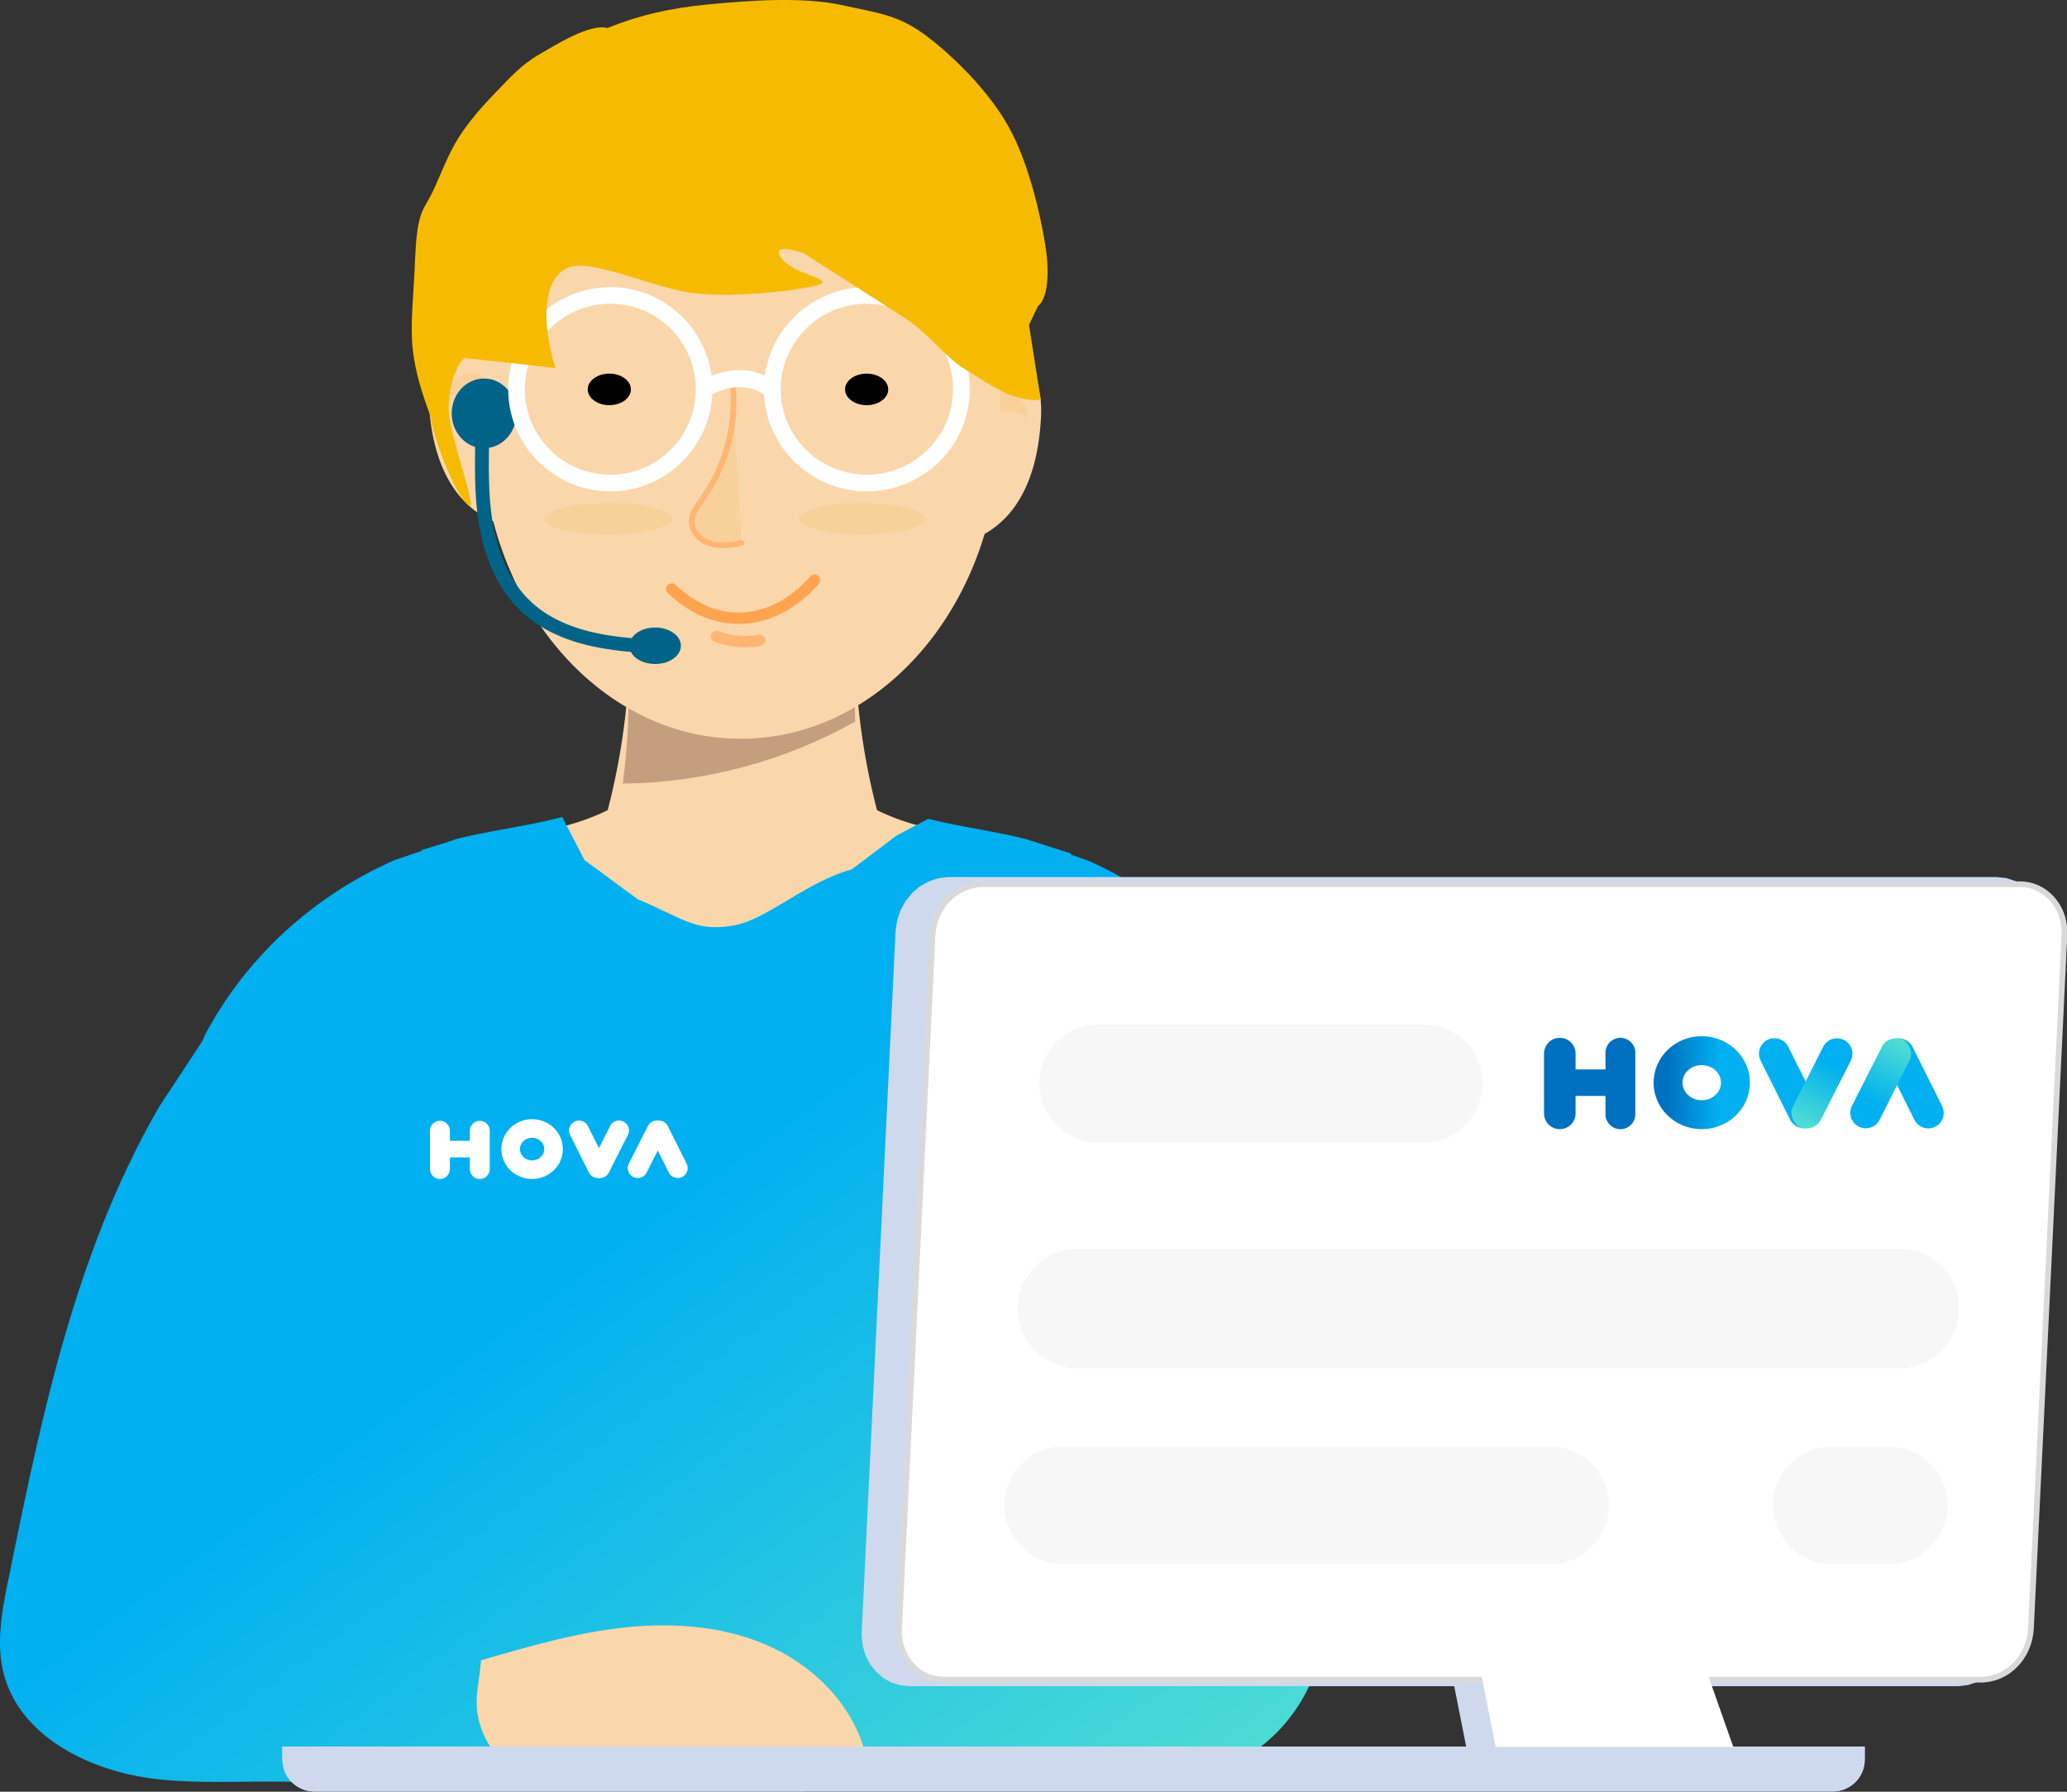 <svg xmlns="http://www.w3.org/2000/svg" overflow="hidden" viewBox="0 0 1245 1079">
  <rect x="0" y="0" width="1245" height="1079" fill="#333333" stroke="none"/>
  <defs>
    <linearGradient id="b" x1="120.055" x2="677.945" y1="673.01" y2="-88.01" gradientUnits="userSpaceOnUse" spreadMethod="reflect">
      <stop offset="0" stop-color="#00B0F0"/>
      <stop offset=".45" stop-color="#00B0F0"/>
      <stop offset="1" stop-color="#52DFD2"/>
    </linearGradient>
    <linearGradient id="c" x1="2876.59" x2="2850.43" y1="2026.54" y2="1974.23" gradientUnits="userSpaceOnUse" spreadMethod="reflect">
      <stop offset="0" stop-color="#00B0F0"/>
      <stop offset=".88" stop-color="#00B0F0"/>
      <stop offset="1" stop-color="#52DFD2"/>
    </linearGradient>
    <linearGradient id="d" x1="2765" x2="2707" y1="2000" y2="2000" gradientUnits="userSpaceOnUse" spreadMethod="reflect">
      <stop offset="0" stop-color="#00B0F0"/>
      <stop offset=".32" stop-color="#00B0F0"/>
      <stop offset=".87" stop-color="#0070C0"/>
      <stop offset="1" stop-color="#0070C0"/>
    </linearGradient>
    <linearGradient id="e" x1="2830.57" x2="2857" y1="2026.47" y2="1974.3" gradientUnits="userSpaceOnUse" spreadMethod="reflect">
      <stop offset="0" stop-color="#00B0F0"/>
      <stop offset=".29" stop-color="#00B0F0"/>
      <stop offset="1" stop-color="#52DFD2"/>
    </linearGradient>
    <linearGradient id="f" x1="2775.62" x2="2801.78" y1="1974.23" y2="2026.54" gradientUnits="userSpaceOnUse" spreadMethod="reflect">
      <stop offset="0" stop-color="#00B0F0"/>
      <stop offset=".88" stop-color="#00B0F0"/>
      <stop offset="1" stop-color="#52DFD2"/>
    </linearGradient>
    <linearGradient id="g" x1="2821.64" x2="2795.21" y1="1974.3" y2="2026.47" gradientUnits="userSpaceOnUse" spreadMethod="reflect">
      <stop offset="0" stop-color="#00B0F0"/>
      <stop offset=".29" stop-color="#00B0F0"/>
      <stop offset="1" stop-color="#52DFD2"/>
    </linearGradient>
    <clipPath id="a">
      <path d="M1711 1348h1245v1079H1711z"/>
    </clipPath>
  </defs>
  <g clip-path="url(#a)" transform="translate(-1711 -1348)">
    <path fill="#F9D7AB" fill-rule="evenodd" d="M2459.672 1942.662c-32.274-41.218-78.893-71.293-130.102-83.933-23.537-5.809-47.943-8.051-71.09-15.212a135.099 135.099 0 0 1-19.243-7.626c-9.067-34.926-13.562-71.004-13.269-107.056h-135.664c.298 36.052-4.202 72.13-13.269 107.052a134.588 134.588 0 0 1-19.238 7.63c-23.147 7.161-47.554 9.403-71.09 15.212-51.214 12.64-97.833 42.715-130.102 83.933-32.274 41.223-49.995 93.323-49.455 145.408v330.765l605.193-8.738c53.679-.773 96.784-43.926 96.784-96.898V2088.07c.536-52.085-17.182-104.185-49.455-145.408"/>
    <path fill="#00B0F0" fill-rule="evenodd" d="M1970.995 2174.523c-.025-1.23-.091-2.465-.122-3.695-.64 27.006-2.343 54.017-1.572 81 .62-25.767 2.238-51.539 1.694-77.305"/>
    <path fill="#C59F7D" fill-rule="evenodd" d="M2086.11 1819.88c48.875-.452 97.558-13.482 140-37.346-.262-6.546-.423-13.102-.368-19.654h-136.08c.156 19.052-1.062 38.108-3.553 57"/>
    <path fill="#F9D7AB" fill-rule="evenodd" d="M2029.274 1587.131c-5.461-10.22-12.08-20.413-22.07-26.207-9.993-5.794-24.149-5.771-31.829 2.89-6.234 7.027-6.66 17.413-6.092 26.82 1.153 19.024 5.31 38.563 16.708 53.79 11.394 15.224 31.332 25.085 49.645 20.217 2.626-25.904 5.9-54.583-6.362-77.51"/>
    <path fill="#F8D09A" fill-rule="evenodd" d="m2028.126 1607.605 1.975.317c-2.554-6.25-5.126-12.545-8.74-18.25-3.618-5.703-8.372-10.852-14.388-13.938-6.016-3.086-13.39-3.907-19.59-1.201-6.2 2.7-10.793 9.262-10.237 15.988 3.65-4.287 10.273-5.58 15.793-4.443 5.53 1.137 10.278 5.447 11.931 10.83-4.822.56-8.344 5.42-9.34 10.16-.997 4.746.256 9.694 2.153 14.16 1.098 2.595 2.448 5.14 4.44 7.135 1.99 1.999 4.708 3.41 7.532 3.347-2.534 3.388-6.856 6.066-11.086 6.267 9.112 4.439 20.969 3.825 29.332-1.902 1.24-9.469 1.06-18.956.225-28.47"/>
    <path fill="#F9D7AB" fill-rule="evenodd" d="M2277.956 1597.13c5.46-10.216 12.079-20.413 22.068-26.206 9.993-5.794 24.15-5.771 31.829 2.889 6.233 7.027 6.659 17.413 6.092 26.82-1.153 19.023-5.31 38.562-16.708 53.79-11.393 15.222-31.33 25.088-49.644 20.215-2.625-25.903-5.904-54.582 6.363-77.507"/>
    <path fill="#F8D09A" fill-rule="evenodd" d="m2279.103 1617.603-1.975.317c2.554-6.25 5.125-12.546 8.74-18.25 3.618-5.704 8.372-10.853 14.383-13.94 6.02-3.085 13.396-3.9 19.595-1.2 6.2 2.7 10.792 9.262 10.237 15.989-3.651-4.288-10.273-5.58-15.798-4.443-5.525 1.137-10.273 5.451-11.931 10.83 4.827.564 8.349 5.42 9.346 10.166.996 4.74-.258 9.688-2.154 14.154-1.098 2.596-2.448 5.14-4.441 7.14-1.988 1.999-4.707 3.406-7.532 3.342 2.535 3.389 6.857 6.071 11.086 6.268-9.115 4.439-20.973 3.824-29.331-1.902-1.24-9.469-1.06-18.956-.225-28.47"/>
    <path fill="#F9D7AB" fill-rule="evenodd" d="M2313.141 1606.896c0 102.725-69.841 186-155.997 186-86.157 0-156.003-83.275-156.003-186s0-186 156.003-186c155.997 0 155.997 83.275 155.997 186"/>
    <path fill="#F8D09A" fill-rule="evenodd" d="M2116.11 1660.394c0 5.246-17.236 9.5-38.5 9.5s-38.5-4.254-38.5-9.5c0-5.247 17.236-9.5 38.5-9.5s38.5 4.253 38.5 9.5m152.014 0c0 5.246-17.01 9.5-37.997 9.5s-38.003-4.254-38.003-9.5c0-5.247 17.016-9.5 38.003-9.5 20.987 0 37.997 4.253 37.997 9.5"/>
    <path fill="#F8D09A" fill-rule="evenodd" stroke="#FFB573" stroke-linecap="round" stroke-linejoin="round" stroke-miterlimit="10" stroke-width="3.438" d="M2151.821 1575.39c3.734 25.287-2.684 51.883-17.583 72.845-3.139 4.412-6.802 9.072-6.615 14.45.216 6.084 5.613 11.075 11.572 12.776 5.96 1.7 12.35.781 18.421-.474"/>
    <path fill="#FFF" fill-rule="evenodd" d="M2233.12 1530.906c-28.619 0-51.909 23.098-51.909 51.491 0 28.39 23.29 51.487 51.91 51.487 28.624 0 51.914-23.098 51.914-51.487 0-28.393-23.29-51.491-51.914-51.491m0 112.99c-34.184 0-61.998-27.59-61.998-61.499 0-33.913 27.814-61.502 61.998-61.502 34.188 0 62.002 27.59 62.002 61.502 0 33.91-27.814 61.498-62.002 61.498"/>
    <path fill="#FFF" fill-rule="evenodd" d="m2137.886 1586.898-5.774-8.398c8.155-5.956 28.459-13.621 47 .009l-5.792 8.384c-17.466-12.85-35.256-.132-35.434.005"/>
    <path fill="none" stroke="#FFA34F" stroke-linecap="round" stroke-linejoin="round" stroke-miterlimit="10" stroke-width="6.875" d="M2115.611 1702.675c26.162 25.362 61.052 23.188 86-5.365"/>
    <path fill="none" stroke="#FFB573" stroke-linecap="round" stroke-linejoin="round" stroke-miterlimit="10" stroke-width="6.875" d="M2142.614 1731.374c8.32 3.003 17.338 3.773 26 2.214"/>
    <path fill="url(#b)" fill-rule="evenodd" d="m338.627 585 13.481-26.059c.423-.113 31.795-23.44 32.218-23.553 28.376-12.061 34.236-19.066 55.707-16.045 21.471 3.022 43.672 25.744 73.119 34.173l26.849 20.309 19.18 10.067c19.5-4.881 39.605-7.349 59.123-12.295l.597-.207 25.918-8.315.239-.777 10.669-3.709c36.256-16.167 68.553-41.509 92.771-73.296 32.297-42.392 50.031-95.958 49.49-149.515V104.291c0-54.468-43.135-98.845-96.852-99.64L517.135 1.922a.162.162 0 0 0-.007-.02l-44.763-.665.003.021h-.007l.093.917-46.813-.788.101-.822-41.127-.502-.225.63L343.152 0l-9.984 9.195-27.471-5.242A428.82 428.82 0 0 0 254.522.45l-41.833 2.13-.309-2.14c-38.944 7.233-79.232.687-118.585 5.246C54.443 10.242 12.041 31.04 2.24 69.099c-4.787 18.57-.977 38.122 2.847 56.911 13.282 65.312 26.643 130.887 49.196 193.654 11.277 31.379 24.976 62.145 41.715 91.034l25.877 39.352 1.665 3.857a233.04 233.04 0 0 0 21.434 33.124c24.222 31.232 56.517 56.132 92.773 72.017l16.211 5.536.17.542 14.263 4.387 6.781 2.316c20.963 5.225 42.613 7.608 63.456 13.171Z" transform="matrix(1 0 0 -1 1711 2425)"/>
    <path fill="#006387" fill-rule="evenodd" d="M2109.951 1741.894c-.083 0-.166 0-.244-.005-14.358-.837-29.2-1.707-43.642-5.061-16.553-3.847-30.109-10.515-40.288-19.805-15.894-14.504-22.633-34.604-25.483-48.915-3.58-17.96-3.312-36.343-3.044-54.119.032-2.296 2.117-4.118 4.22-4.095a4.161 4.161 0 0 1 4.105 4.215c-.263 17.348-.526 35.28 2.883 52.38 2.61 13.091 8.708 31.423 22.937 44.41 9.113 8.319 21.414 14.32 36.561 17.844 13.745 3.193 28.227 4.04 42.235 4.855a4.156 4.156 0 0 1 3.911 4.385 4.158 4.158 0 0 1-4.151 3.911"/>
    <path fill="#006387" fill-rule="evenodd" d="M2121.11 1736.887c0 6.077-6.94 10.998-15.5 10.998-8.56 0-15.5-4.92-15.5-10.998 0-6.077 6.94-11.002 15.5-11.002 8.56 0 15.5 4.925 15.5 11.002"/>
    <path fill="#F9D7AB" fill-rule="evenodd" d="M2000.719 2347.862c28.914-8.423 58.03-16.883 88.005-19.916 29.969-3.037 61.178-.36 88.326 12.644 27.154 13.005 49.729 37.343 55.903 66.71 1.967 9.355-16.113 11.858-25.346 14.494-9.224 2.631-19.026 2.12-28.608 1.59-31.937-1.773-63.874-3.55-95.811-5.322-22.81-1.265-47.684 4.317-66.805-8.126-9.568-6.23-15.233-17.171-17.508-28.326-2.275-11.16 1.12-22.387 1.844-33.748"/>
    <path fill="#DEE9FF" fill-rule="evenodd" d="M2834.173 2399.808h-953v7.861c0 10.568 8.6 19.139 19.203 19.139h914.595c10.603 0 19.202-8.57 19.202-19.139Z"/>
    <path fill="#CED9EE" fill-rule="evenodd" d="M2834.173 2399.808h-953v7.861c0 10.568 8.6 19.139 19.203 19.139h914.595c10.603 0 19.202-8.57 19.202-19.139Z"/>
    <path fill="#CED9EE" fill-rule="evenodd" d="M2213.116 2407.67v-7.862h-332v7.862c0 10.573 8.6 19.139 19.203 19.139h293.595c10.603 0 19.202-8.566 19.202-19.139"/>
    <path fill="#CED9EE" fill-rule="evenodd" d="M2146.25 2418.806h-21.276c-2.685 0-4.862-2.236-4.862-5.003 0-2.762 2.177-4.998 4.862-4.998h21.275c2.685 0 4.863 2.236 4.863 4.998 0 2.767-2.178 5.003-4.863 5.003m-43.157 0h-21.962c-2.771 0-5.02-2.236-5.02-5.003 0-2.762 2.249-4.998 5.02-4.998h21.962c2.771 0 5.019 2.236 5.019 4.998 0 2.767-2.248 5.003-5.02 5.003"/>
    <path fill="#000000" fill-rule="evenodd" d="M2065 1582.5c0-5.25 5.82-9.5 13-9.5s13 4.25 13 9.5-5.82 9.5-13 9.5-13-4.25-13-9.5Zm155 0c0-5.25 5.82-9.5 13-9.5s13 4.25 13 9.5-5.82 9.5-13 9.5-13-4.25-13-9.5Z"/>
    <path fill="#FFF" fill-rule="evenodd" d="M2124.58 2048.8a5.993 5.993 0 0 1-10.72 5.36l-11.35-22.7a5.993 5.993 0 0 1 10.72-5.36ZM1997 2035c2.76 0 5 2.24 5 5s-2.24 5-5 5h-17c-2.76 0-5-2.24-5-5s2.24-5 5-5Z"/>
    <path fill="#FFF" fill-rule="evenodd" d="M1970 2029c0-3.31 2.69-6 6-6s6 2.69 6 6v23c0 3.31-2.69 6-6 6s-6-2.69-6-6Zm24 0c0-3.31 2.69-6 6-6s6 2.69 6 6v23c0 3.31-2.69 6-6 6s-6-2.69-6-6Zm19 11c0-9.94 8.28-18 18.5-18s18.5 8.06 18.5 18-8.28 18-18.5 18-18.5-8.06-18.5-18Zm11.19 0c0 3.76 3.27 6.81 7.31 6.81 4.04 0 7.31-3.05 7.31-6.81s-3.27-6.81-7.31-6.81c-4.04 0-7.31 3.05-7.31 6.81Zm76.27 14.16a5.983 5.983 0 0 1-8.05 2.63c-2.95-1.49-4.13-5.1-2.64-8.05l11.47-22.64a6.01 6.01 0 0 1 8.06-2.64c2.95 1.5 4.13 5.1 2.64 8.06Zm-46.09-22.7a5.993 5.993 0 0 1 10.72-5.36l11.35 22.7a5.993 5.993 0 0 1-10.72 5.36Z"/>
    <path fill="#FFF" fill-rule="evenodd" d="M2078.49 2026.1c1.49-2.95 5.1-4.13 8.05-2.64a5.99 5.99 0 0 1 2.64 8.06l-11.47 22.64a5.997 5.997 0 0 1-8.06 2.63 5.983 5.983 0 0 1-2.63-8.05Z"/>
    <path fill="#CED9EE" fill-rule="evenodd" d="M2890.24 2361.7h-631.35c-14.89.13-27.05-12.79-27.18-28.87 0-.66.02-1.33.05-1.99l20.35-422.06c1.07-17.18 14.16-30.6 30.1-30.87h631.35c14.91-.1 27.08 12.86 27.17 28.96.01.64-.01 1.27-.04 1.91l-20.39 422.06c-1.01 17.18-14.11 30.63-30.06 30.86Z"/>
    <path fill="#CED9EE" fill-rule="evenodd" d="m2282.32 1879.65-5.53.65-5.11 1.76-4.72 2.66-4.12 3.53-3.49 4.32-2.73 4.92-1.84 5.46-.9 6.01-20.37 421.96-.06 1.86.6 5.61 1.47 5.13 2.41 4.64 3.11 3.99 3.75 3.28 4.32 2.51 4.71 1.51 5.17.54h631.18l5.54-.66 5.1-1.7 4.72-2.71 4.12-3.48 3.49-4.32 2.73-4.91 1.84-5.52.9-6.01 20.37-421.96.06-1.75-.54-5.6-1.53-5.13-2.35-4.64-3.18-4.06-3.75-3.34-4.25-2.45-4.78-1.57-5.16-.53Zm-.21-3.47h631.57l5.71.59 5.47 1.8 4.87 2.8 4.25 3.79 3.58 4.57 2.65 5.22 1.71 5.75.59 6.16-.06 2-20.38 422.16-.98 6.48-2.03 6.11-3.03 5.46-3.88 4.81-4.62 3.9-5.29 3.04-5.77 1.92-6.09.72h-631.57l-5.71-.59-5.41-1.74-4.93-2.86-4.25-3.72-3.51-4.51-2.72-5.23-1.65-5.75-.66-6.15.07-2.13 20.38-422.16.97-6.49 2.04-6.05 3.03-5.46 3.88-4.8 4.62-3.96 5.29-2.98 5.76-1.98Z"/>
    <path fill="#CED9EE" fill-rule="evenodd" d="M2673.04 2214.75h-115.6l37.23 187.86h144.57l-66.2-187.86Z"/>
    <path fill="#FFF" fill-rule="evenodd" stroke="#D9D9D9" stroke-miterlimit="8" stroke-width="3.438" d="M2904.5 2359.5h-625.09c-14.74.13-26.79-12.67-26.91-28.58 0-.66.01-1.32.05-1.98l20.15-417.88c1.05-17.01 14.01-30.29 29.8-30.56h625.09c14.77-.1 26.81 12.74 26.91 28.68 0 .62-.01 1.25-.05 1.88l-20.18 417.88c-1 17.02-13.97 30.34-29.77 30.56Z"/>
    <path fill="#FFF" fill-rule="evenodd" d="M2689.46 2214H2575l36.86 186H2755l-65.54-186Z"/>
    <path fill="#006387" fill-rule="evenodd" d="M2022.051 1596.943c0 11.6-8.73 21.001-19.5 21.001s-19.5-9.401-19.5-21c0-11.598 8.73-21 19.5-21s19.5 9.402 19.5 21"/>
    <path fill="#FFF" fill-rule="evenodd" d="M2078.606 1530.906c-28.39 0-51.493 23.098-51.493 51.491 0 28.39 23.103 51.487 51.493 51.487s51.493-23.098 51.493-51.487c0-28.393-23.103-51.491-51.493-51.491m0 112.99c-33.915 0-61.5-27.59-61.5-61.499 0-33.913 27.585-61.502 61.5-61.502 33.91 0 61.5 27.59 61.5 61.502 0 33.91-27.59 61.498-61.5 61.498"/>
    <path fill="#F6BB00" fill-rule="evenodd" d="M2178.477 1348.039c14.272-.23 28.6.51 40.69 3.253 19.126 4.342 32.097 5.287 48.655 17.457 16.557 12.17 38.569 33.796 50.688 55.564s19.083 52.732 22.025 70.743c2.943 18.01 1.435 32.793-4.369 37.32l-5.367 11.31 7.09 45.157c-16.867 1.485-31.347-9.871-44.735-17.924-13.388-8.053-19.306-18.684-35.595-30.391l-62.134-39.849c-13.793-4.988-19.494-3.108-12.025 4.758 7.468 7.866 30.04 10.892 20.725 14.047-9.314 3.154-51.484 8.348-76.612 4.881-25.127-3.467-62.228-22.039-75.871-14.499-13.644 7.54-14.509 33.139-5.989 59.737l-54.804-5.992c-4.27 3.071-10.323 16.833-9.5 32.161.825 15.329 16.265 56.562 12.724 57.228-9.032-5.497-23.149-44.88-23.648-54.091-5.021-13.422-9.13-26.037-10.776-40.203-1.646-14.166.285-31.961.9-44.793.614-12.832.88-23.667 2.785-32.2 1.904-8.533 4.636-10.485 8.642-18.996 4.006-8.511 9.052-22.139 15.397-32.069 6.345-9.929 14.543-19.159 22.67-27.507 8.128-8.347 14.974-16.205 26.095-22.579 8.591-4.935 30.343-18.687 40.63-15.666 19.497-7.799 37.62-12.027 61.353-14.294 11.867-1.134 26.083-2.333 40.356-2.563Z"/>
    <path fill="#F7F7F7" fill-rule="evenodd" d="M2324 2136c0-19.88 16.12-36 36-36h495c19.88 0 36 16.12 36 36s-16.12 36-36 36h-495c-19.88 0-36-16.12-36-36Zm-8 118.5c0-19.61 15.89-35.5 35.5-35.5h293c19.61 0 35.5 15.89 35.5 35.5s-15.89 35.5-35.5 35.5h-293c-19.61 0-35.5-15.89-35.5-35.5Zm463 0c0-19.61 15.89-35.5 35.5-35.5h34c19.61 0 35.5 15.89 35.5 35.5s-15.89 35.5-35.5 35.5h-34c-19.61 0-35.5-15.89-35.5-35.5Z"/>
    <path fill="url(#c)" fill-rule="evenodd" d="M2880.75 2014.04c2.3 4.6.44 10.2-4.16 12.5-4.6 2.3-10.2.43-12.5-4.17l-17.82-35.64c-2.3-4.6-.44-10.2 4.16-12.5 4.6-2.3 10.2-.43 12.5 4.17Z"/>
    <path fill="#0070C0" fill-rule="evenodd" d="M2683 1992c4.42 0 8 3.58 8 8s-3.58 8-8 8h-27c-4.42 0-8-3.58-8-8s3.58-8 8-8Z"/>
    <path fill="#0070C0" fill-rule="evenodd" d="M2641 1982.5c0-5.25 4.25-9.5 9.5-9.5s9.5 4.25 9.5 9.5v36c0 5.25-4.25 9.5-9.5 9.5s-9.5-4.25-9.5-9.5Zm37-.5a9 9 0 0 1 18 0v37a9 9 0 0 1-18 0Z"/>
    <path fill="url(#d)" fill-rule="evenodd" d="M2707 2000c0-15.46 12.98-28 29-28s29 12.54 29 28-12.98 28-29 28-29-12.54-29-28Zm17.41 0c0 5.85 5.19 10.59 11.59 10.59 6.4 0 11.59-4.74 11.59-10.59s-5.19-10.59-11.59-10.59c-6.4 0-11.59 4.74-11.59 10.59Z"/>
    <path fill="url(#e)" fill-rule="evenodd" d="M2843.09 2022.37a9.32 9.32 0 0 1-12.52 4.1 9.32 9.32 0 0 1-4.1-12.52l18.02-35.55c2.32-4.59 7.93-6.42 12.51-4.1 4.59 2.33 6.43 7.93 4.1 12.52Z"/>
    <path fill="url(#f)" fill-rule="evenodd" d="M2771.46 1986.73c-2.3-4.6-.44-10.2 4.16-12.5 4.61-2.3 10.2-.43 12.5 4.17l17.82 35.64c2.3 4.6.44 10.2-4.16 12.5-4.6 2.3-10.2.43-12.5-4.17Z"/>
    <path fill="url(#g)" fill-rule="evenodd" d="M2809.12 1978.4a9.32 9.32 0 0 1 12.52-4.1 9.32 9.32 0 0 1 4.1 12.52l-18.01 35.55a9.32 9.32 0 0 1-12.52 4.1c-4.59-2.33-6.43-7.93-4.1-12.52Z"/>
    <path fill="#F7F7F7" fill-rule="evenodd" d="M2337 2000.5c0-19.61 15.89-35.5 35.5-35.5h196c19.61 0 35.5 15.89 35.5 35.5s-15.89 35.5-35.5 35.5h-196c-19.61 0-35.5-15.89-35.5-35.5Z"/>
  </g>
</svg>
